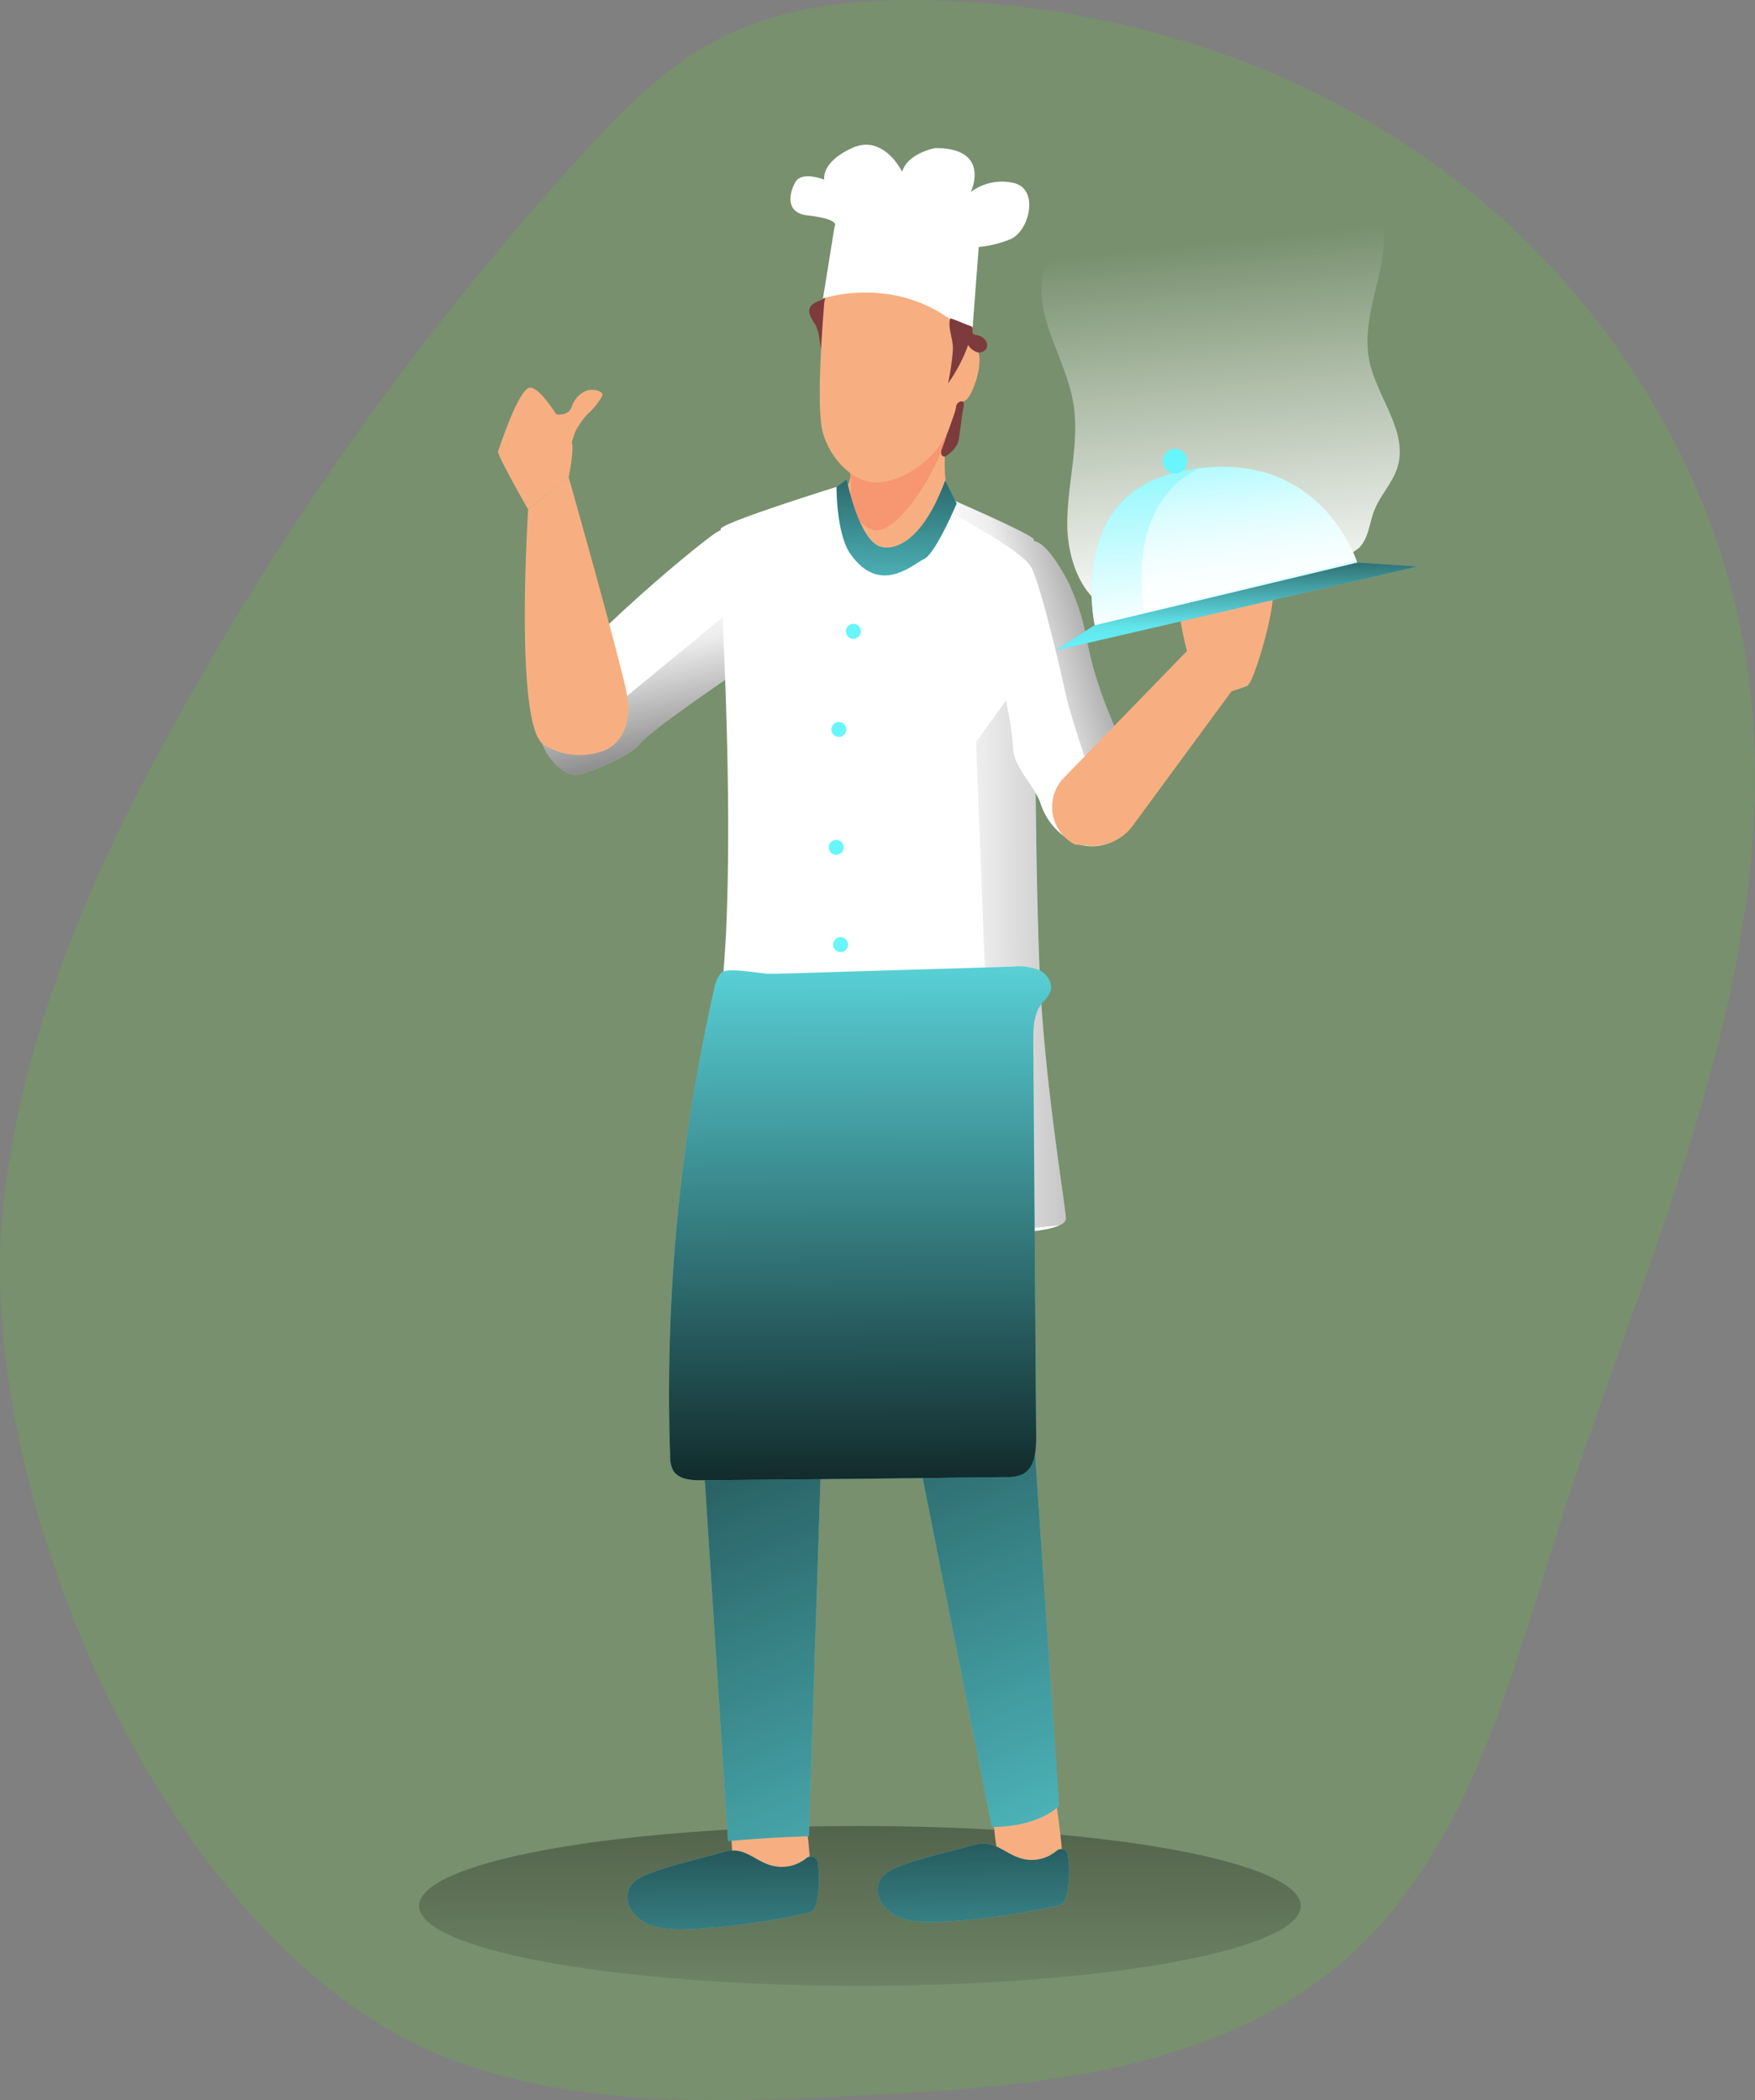 <svg xmlns="http://www.w3.org/2000/svg" xmlns:xlink="http://www.w3.org/1999/xlink" width="483.148" height="578.043" viewBox="0 0 483.148 578.043">
  <rect x="0" y="0" width="483.148" height="578.043" fill="#808080" stroke="none"/>
  <defs>
    <linearGradient id="linear-gradient" x1="0.475" y1="0.169" x2="0.541" y2="0.973" gradientUnits="objectBoundingBox">
      <stop offset="0.02" stop-color="#fff" stop-opacity="0"/>
      <stop offset="0.39" stop-color="#fff" stop-opacity="0.388"/>
      <stop offset="1" stop-color="#fff"/>
    </linearGradient>
    <linearGradient id="linear-gradient-2" x1="0.551" y1="-3.306" x2="0.48" y2="2.002" gradientUnits="objectBoundingBox">
      <stop offset="0.01"/>
      <stop offset="0.83" stop-opacity="0.071"/>
      <stop offset="1" stop-opacity="0"/>
    </linearGradient>
    <linearGradient id="linear-gradient-3" x1="0.345" y1="-0.221" x2="0.696" y2="1.713" xlink:href="#linear-gradient-2"/>
    <linearGradient id="linear-gradient-4" x1="0.885" y1="1.732" x2="0.398" y2="0.014" xlink:href="#linear-gradient-2"/>
    <linearGradient id="linear-gradient-5" x1="6.003" y1="0.55" x2="-1.173" y2="0.487" xlink:href="#linear-gradient-2"/>
    <linearGradient id="linear-gradient-6" x1="1.711" y1="-0.078" x2="0.187" y2="0.619" xlink:href="#linear-gradient-2"/>
    <linearGradient id="linear-gradient-7" x1="0.529" y1="-1.269" x2="0.463" y2="2.001" xlink:href="#linear-gradient-2"/>
    <linearGradient id="linear-gradient-8" x1="0.406" y1="-0.629" x2="0.537" y2="0.97" xlink:href="#linear-gradient-2"/>
    <linearGradient id="linear-gradient-9" x1="0.336" y1="-0.281" x2="0.534" y2="0.984" xlink:href="#linear-gradient"/>
    <linearGradient id="linear-gradient-10" x1="0.303" y1="-0.333" x2="0.541" y2="1.016" xlink:href="#linear-gradient"/>
    <linearGradient id="linear-gradient-11" x1="0.384" y1="-2.2" x2="0.688" y2="4.746" xlink:href="#linear-gradient-2"/>
    <linearGradient id="linear-gradient-12" x1="0.381" y1="-2.3" x2="0.684" y2="4.672" xlink:href="#linear-gradient-2"/>
    <linearGradient id="linear-gradient-13" x1="0.503" y1="1.278" x2="0.497" y2="-0.407" xlink:href="#linear-gradient-2"/>
  </defs>
  <g id="Chef_Monochromatic" transform="translate(0.002 -0.003)">
    <path id="Path_697" data-name="Path 697" d="M181.115,568.35c35.926,14.5,75.868,12.844,114.5,10.952,48.123-2.34,100.228-6.339,136.071-39.2,32.441-29.736,43.642-75.984,57.216-118.348,25.007-78.241,63.97-157.212,51.076-238.439-8.3-51.74-38.166-98.867-78.855-130.562S369.291,4.436,318.165,2.627c-21.738-.763-44.289,1.261-63.406,11.9-13.408,7.467-24.36,18.751-34.847,30.168A823.807,823.807,0,0,0,109.081,198.652C85.434,241,65.173,286.6,60.195,335.072,52.113,413.213,104.849,537.668,181.115,568.35Z" transform="translate(-59.38 -2.48)" fill="#56dc1e" opacity="0.18"/>
    <path id="Path_698" data-name="Path 698" d="M239.264,129.69c0-11.3,3.6-22.618,1.56-33.719-2.19-12-10.786-23.232-8.181-35.2,1.659-7.434,7.318-13.275,12.777-18.519L255.925,32a13.556,13.556,0,0,1,4.016-3.07,13.79,13.79,0,0,1,5.144-.763q16.362-.3,32.707.332c9.027.332,19.2,1.46,24.775,8.562,4.978,6.438,4.464,15.565,2.7,23.547s-4.464,16.113-2.871,24.128c2.024,10.172,10.836,19.6,7.766,29.5-1.327,4.331-4.779,7.716-6.405,11.948-1.344,3.485-1.527,7.617-4.182,10.238a14.32,14.32,0,0,1-6.638,3.053c-17.424,4.613-34.847,10.421-52.338,14.57C246.217,157.485,239.215,142.534,239.264,129.69Z" transform="translate(54.55 14.393)" fill="url(#linear-gradient)"/>
    <ellipse id="Ellipse_101" data-name="Ellipse 101" cx="121.369" cy="22.004" rx="121.369" ry="22.004" transform="translate(115.363 502.614)" fill="url(#linear-gradient-2)"/>
    <path id="Path_699" data-name="Path 699" d="M200.818,302.59s2.622,17.175,1.211,19.133-9.658,1.294-14.735.182-6.306-7.7-6.306-7.7l-.348-5.41Z" transform="translate(20.58 195.411)" fill="#f7af81"/>
    <path id="Path_700" data-name="Path 700" d="M241.025,299s3.319,21.008,2.19,22.833-8.911,1.543-13.441,1-5.111-12.031-5.111-12.031l-.763-4.7Z" transform="translate(49.106 193.043)" fill="#f7af81"/>
    <path id="Path_701" data-name="Path 701" d="M193.839,57.409a13.474,13.474,0,0,0,1.394,2.473c1.742,3.07.9,7.252,3.053,10.056.531-2.257,4.978-18.121,2.871-19.149-.5-.249-3.12,1.941-3.734,2.224C195.531,53.825,192.893,54.472,193.839,57.409Z" transform="translate(29.153 29.359)" fill="#7d3b3d"/>
    <path id="Path_702" data-name="Path 702" d="M261.9,177.214l4.314,88.048,8.3,122s-4.762,5.708-18.469,5.891L231.387,268.995l-11.616-63.057-9.956,61.547L205.65,395.69s-9.674.2-22.253,1.328L175.25,270.6l8.065-97.9Z" transform="translate(17.026 109.761)" fill="#68f5fc"/>
    <path id="Path_703" data-name="Path 703" d="M261.9,177.214l4.314,88.048,8.3,122s-4.762,5.708-18.469,5.891L231.387,268.995l-11.616-63.057-9.956,61.547L205.65,395.69s-9.674.2-22.253,1.328L175.25,270.6l8.065-97.9Z" transform="translate(17.026 109.761)" fill="url(#linear-gradient-3)"/>
    <path id="Path_704" data-name="Path 704" d="M209.223,89.525l-7.55,41.734h0c-.68.448-22.319,15.134-24.891,18.519s-13.541,7.932-17.291,8.6-12.1-6.472-10.753-17.357,44.8-46.961,49.351-49.533S209.223,89.525,209.223,89.525Z" transform="translate(-0.552 54.874)" fill="#fff"/>
    <path id="Path_705" data-name="Path 705" d="M204.344,102.46l-2.672,20.228h0c-.68.448-22.319,15.134-24.891,18.519s-13.541,7.932-17.291,8.6-12.1-6.472-10.753-17.357l23.232-3.319Z" transform="translate(-0.552 63.445)" fill="url(#linear-gradient-4)"/>
    <path id="Path_706" data-name="Path 706" d="M277.788,284.718c0,.664-.647,1.245-1.659,1.742-7.119,3.418-35.262,2.771-52.636,1.012-1.659-.166-2.157-24.078-2.157-24.078s-6.107,23.049-7.5,22.767c-15.034-2.854-40.705-5.808-40.705-5.808a388.8,388.8,0,0,0,11.151-75.1c2.207-50.728-2.987-109.354-1.344-110.682,2.97-2.39,31.711-11.317,31.711-11.317l29.869,2.589,3.667,1.659c6.306,2.788,18.718,8.3,20.61,9.956.1,0,.166.365.232.846.2,1.493.3,4.862.348,9.691.116,11.284,0,30.516.1,52.5v7.069c.133,15.8.448,32.707,1.079,48.9C271.748,246.668,277.954,282.444,277.788,284.718Z" transform="translate(15.628 50.778)" fill="#fff"/>
    <path id="Path_707" data-name="Path 707" d="M246.018,262.971c0,.664-.647,1.245-1.659,1.742a225.679,225.679,0,0,1-22.568,1.659l3.883-21.8L221.31,131.729l11.151-15.5,5.177,22.535c0,17.772.365,37.353,1.112,55.972C239.978,224.921,246.184,260.7,246.018,262.971Z" transform="translate(47.398 72.525)" fill="url(#linear-gradient-5)"/>
    <path id="Path_708" data-name="Path 708" d="M259.546,171.992c-2.8,4.148-8.828,5.277-13.441,3.319a18.253,18.253,0,0,1-9.558-11.018,16.015,16.015,0,0,0-1.328-2.755c-2.307-3.949-6.007-8.114-6.173-12.147-.448-9.575-4-19.133-4.016-28.724,0-7.384,4.978-15.349,7.65-22.933a32.046,32.046,0,0,0,1.477-5.476,2.273,2.273,0,0,1,.581,0c3.651.465,8.131,8.679,9.508,11.4a60.517,60.517,0,0,1,4.978,15.233c2.124,10.6,4.148,15.665,8.3,25.621C259,148,259.5,157.339,260.508,160.99A13.275,13.275,0,0,1,259.546,171.992Z" transform="translate(49.851 56.705)" fill="#fff"/>
    <path id="Path_709" data-name="Path 709" d="M263.245,148.821l-7.882,9.956s-5.078-14.553-6.5-21.456c-1.294-6.107-5.426-23.58-8.131-31.064a22.215,22.215,0,0,0-.962-2.373,8.3,8.3,0,0,0-1.444-1.859C232.911,96.6,216.5,88.269,216.5,88.269l3.037-2.489c6.306,2.788,18.718,8.3,20.61,9.956.1,0,.166.365.232.846,3.651.465,8.131,8.679,9.508,11.4a60.518,60.518,0,0,1,4.978,15.233C256.989,133.8,259.014,138.864,263.245,148.821Z" transform="translate(44.226 52.446)" fill="url(#linear-gradient-6)"/>
    <path id="Path_710" data-name="Path 710" d="M228.088,72.262s-1.908,13.906-.382,19.05-5.542,20.56-16.013,21.572-12.08-16.859-12.28-18.95,2.871-3.435,1.344-8.579S226.478,66.072,228.088,72.262Z" transform="translate(32.953 42.517)" fill="#f7af81"/>
    <path id="Path_711" data-name="Path 711" d="M200.391,85.29a27.7,27.7,0,0,1-.431,12.728c2.771,2.107,5.327,5.725,8.3,5.443,6.273-.564,15.233-14.586,18.569-24.377a2.3,2.3,0,0,1,.166-.548c.3-3.518.664-6.273.664-6.273C226.112,66.074,198.881,80.146,200.391,85.29Z" transform="translate(33.32 42.515)" fill="#f69771"/>
    <path id="Path_712" data-name="Path 712" d="M241.79,131.48" transform="translate(60.903 82.581)" fill="none" stroke="#000" stroke-miterlimit="10" stroke-width="0.55"/>
    <path id="Path_713" data-name="Path 713" d="M196.543,58.688s-2.373,27.33-.348,34.7,8.3,13.756,14.586,13.823,15.831-5.094,20.129-14.52S237.547,60.165,236.535,57,229.267,43.82,212.457,45.18C200.891,46.109,196.593,54.489,196.543,58.688Z" transform="translate(30.298 25.591)" fill="#f7af81"/>
    <path id="Path_714" data-name="Path 714" d="M217.79,64.62s.481-6.389,4.862-4.663.183,13.707-1.825,14.935a5.924,5.924,0,0,1-3.037,1.178" transform="translate(45.077 35.224)" fill="#f7af81"/>
    <path id="Path_715" data-name="Path 715" d="M167.859,157.046s9.741-2.638,6.339-17.357S158.5,81.61,158.5,81.61l-11.135,8.944s-3.866,59.523,4.265,64.717A18.519,18.519,0,0,0,167.859,157.046Z" transform="translate(-1.967 49.696)" fill="#f7af81"/>
    <path id="Path_716" data-name="Path 716" d="M161.429,91.43s1.659-7.7.863-9.757S153.365,64.863,150.162,67s-7.783,16.362-8.148,17.324,8.28,16,8.28,16Z" transform="translate(-4.897 39.926)" fill="#f7af81"/>
    <path id="Path_717" data-name="Path 717" d="M256.168,163.4l27.662-37.652-.813-22.7-45.965,47.326a11.616,11.616,0,0,0,3.169,18.253l3.418.348a13.707,13.707,0,0,0,12.528-5.576Z" transform="translate(55.717 63.834)" fill="#f7af81"/>
    <path id="Path_718" data-name="Path 718" d="M266.029,130.567a44.615,44.615,0,0,0,7.567-2.273c2.024-1.079,8.463-24.061,6.638-25.588s-9.392-5.841-11.5-4.447-13.474,12.313-13.474,12.313S258.479,132.857,266.029,130.567Z" transform="translate(69.785 60.494)" fill="#f7af81"/>
    <path id="Path_719" data-name="Path 719" d="M198.16,84.074l2.8-2.074s3.319,16.843,9.326,18.535c0,0,9.575,3.75,17.805-18.253l3.153,6.355s-5.824,13.806-8.961,15.266-12.213,10.255-20.361-1.46C198.061,96.818,198.16,84.074,198.16,84.074Z" transform="translate(32.133 49.953)" fill="#68f5fc"/>
    <path id="Path_720" data-name="Path 720" d="M198.16,84.074l2.8-2.074s3.319,16.843,9.326,18.535c0,0,9.575,3.75,17.805-18.253l3.153,6.355s-5.824,13.806-8.961,15.266-12.213,10.255-20.361-1.46C198.061,96.818,198.16,84.074,198.16,84.074Z" transform="translate(32.133 49.953)" fill="url(#linear-gradient-7)"/>
    <path id="Path_721" data-name="Path 721" d="M160.97,73.915a20.643,20.643,0,0,0,3.966-4.812,1.211,1.211,0,0,0,.133-.913,1.062,1.062,0,0,0-.448-.448,4.7,4.7,0,0,0-4.63,0,7.285,7.285,0,0,0-3.12,3.6,5.559,5.559,0,0,1-.962,1.776,4.348,4.348,0,0,1-3.866.647,1.56,1.56,0,0,0-1,0c-.514.266-.581.962-.531,1.543.149,1.809,2.439,7.965,5.094,7.5,1.1-.2,1.659-3.319,2.107-4.2a20.926,20.926,0,0,1,3.252-4.7Z" transform="translate(0.707 40.15)" fill="#f7af81"/>
    <path id="Path_722" data-name="Path 722" d="M199.468,68.819s23.232-7.9,40.971,11l1.908-25.173a31,31,0,0,0,8.479-2.058c5.327-1.941,8.3-13.557,1.444-15.5a14.271,14.271,0,0,0-12.114,2.423S245.981,27.4,230.35,27.4c0,0-7.633,1.444-9.077,6.538,0,0-5.094-10.537-13.806-6.538s-7.633,8.712-7.633,8.712-6.19-2.539-8,.73-2.605,8.413,3.319,9.094c9.442,1.079,7.517,3.02,7.517,3.02Z" transform="translate(27.091 13.353)" fill="#fff"/>
    <path id="Path_723" data-name="Path 723" d="M216.65,73.222a43.709,43.709,0,0,0,5.559-10.62,4.464,4.464,0,0,0,2.307,1.941,2.323,2.323,0,0,0,2.688-.913,2.29,2.29,0,0,0-.431-2.572,4.182,4.182,0,0,0-2.439-1.211,1.294,1.294,0,0,1-.714-.282c-.431-.465,0-1.278-.249-1.809a1.427,1.427,0,0,0-.78-.465c-1.51-.5-3.866-1.659-5.327-1.991-.763,2.439.913,5.974.73,8.645A64.723,64.723,0,0,1,216.65,73.222Z" transform="translate(44.325 32.348)" fill="#7d3b3d"/>
    <path id="Path_724" data-name="Path 724" d="M220.52,78.539a8.3,8.3,0,0,1-.448,2.091,8.579,8.579,0,0,1-3,3.319,1.444,1.444,0,0,1-.614.315.946.946,0,0,1-.929-.83,2.539,2.539,0,0,1,.232-1.344l3.219-9.127a12.873,12.873,0,0,0,.6-2.074,3.136,3.136,0,0,1,.232-.962c.232-.448,1.045-1.1,1.659-.8s.1,1.991,0,2.555Z" transform="translate(43.575 41.417)" fill="#7d3b3d"/>
    <path id="Path_725" data-name="Path 725" d="M175.02,117.544l99.9-23.132L258.239,93.3l-72.333,17.274Z" transform="translate(115.41 61.52)" fill="#68f5fc"/>
    <path id="Path_726" data-name="Path 726" d="M175.02,117.544l99.9-23.132L258.239,93.3l-72.333,17.274Z" transform="translate(115.41 61.52)" fill="url(#linear-gradient-8)"/>
    <path id="Path_727" data-name="Path 727" d="M241.359,123.535s-7.932-35.528,23.232-42.3c38.515-8.3,48.969,25.024,48.969,25.024Z" transform="translate(60.023 48.576)" fill="#68f5fc"/>
    <path id="Path_728" data-name="Path 728" d="M313.625,106.267l-72.267,17.274s-7.932-35.528,23.232-42.3c1.842-.4,3.617-.7,5.327-.913,31.529-4.016,42,21.356,43.46,25.389Z" transform="translate(60.023 48.57)" fill="url(#linear-gradient-9)"/>
    <path id="Path_729" data-name="Path 729" d="M307.953,105.72l-58.311,13.939S243.3,91.1,264.576,80.331C295.955,76.315,306.492,101.638,307.953,105.72Z" transform="translate(65.497 48.569)" fill="url(#linear-gradient-10)"/>
    <circle id="Ellipse_102" data-name="Ellipse 102" cx="3.385" cy="3.385" r="3.385" transform="translate(320.083 123.507)" fill="#68f5fc"/>
    <path id="Path_730" data-name="Path 730" d="M169.411,315.811c-2.887,1.1-5.941,2.788-5.941,6.488a6.637,6.637,0,0,0,1.427,4.032c3.535,4.746,10.073,4.978,15.814,4.746a192.5,192.5,0,0,0,31.844-4.314,4.347,4.347,0,0,0,1.975-.813,4.016,4.016,0,0,0,1-2.224,32.06,32.06,0,0,0,.332-10.969,1.925,1.925,0,0,0-3.1-1.245,10.736,10.736,0,0,1-7.418,2.423c-6.389-.415-8.828-6.007-15.349-4.1C183.2,311.812,175.965,313.289,169.411,315.811Z" transform="translate(9.258 199.928)" fill="#68f5fc"/>
    <path id="Path_731" data-name="Path 731" d="M210.917,314.583c-2.887,1.1-5.941,2.788-5.957,6.472A6.8,6.8,0,0,0,206.4,325.1c3.518,4.746,10.073,4.978,15.814,4.729a192.5,192.5,0,0,0,31.844-4.314,4.182,4.182,0,0,0,1.975-.813,3.916,3.916,0,0,0,1-2.224,32.293,32.293,0,0,0,.315-11.085,1.859,1.859,0,0,0-3-1.195,10.72,10.72,0,0,1-7.5,2.589c-6.389-.431-8.845-6.007-15.349-4.115C224.707,310.583,217.538,312.06,210.917,314.583Z" transform="translate(36.617 199.166)" fill="#68f5fc"/>
    <path id="Path_732" data-name="Path 732" d="M169.411,315.811c-2.887,1.1-5.941,2.788-5.941,6.488a6.637,6.637,0,0,0,1.427,4.032c3.535,4.746,10.073,4.978,15.814,4.746a192.5,192.5,0,0,0,31.844-4.314,4.347,4.347,0,0,0,1.975-.813,4.016,4.016,0,0,0,1-2.224,32.06,32.06,0,0,0,.332-10.969,1.925,1.925,0,0,0-3.1-1.245,10.736,10.736,0,0,1-7.418,2.423c-6.389-.415-8.828-6.007-15.349-4.1C183.2,311.812,175.965,313.289,169.411,315.811Z" transform="translate(9.258 199.928)" fill="url(#linear-gradient-11)"/>
    <path id="Path_733" data-name="Path 733" d="M210.917,314.583c-2.887,1.1-5.941,2.788-5.957,6.472A6.8,6.8,0,0,0,206.4,325.1c3.518,4.746,10.073,4.978,15.814,4.729a192.5,192.5,0,0,0,31.844-4.314,4.182,4.182,0,0,0,1.975-.813,3.916,3.916,0,0,0,1-2.224,32.293,32.293,0,0,0,.315-11.085,1.859,1.859,0,0,0-3-1.195,10.72,10.72,0,0,1-7.5,2.589c-6.389-.431-8.845-6.007-15.349-4.115C224.707,310.583,217.538,312.06,210.917,314.583Z" transform="translate(36.617 199.166)" fill="url(#linear-gradient-12)"/>
    <circle id="Ellipse_103" data-name="Ellipse 103" cx="2.058" cy="2.058" r="2.058" transform="translate(232.865 171.713)" fill="#68f5fc"/>
    <circle id="Ellipse_104" data-name="Ellipse 104" cx="2.058" cy="2.058" r="2.058" transform="translate(228.866 198.728)" fill="#68f5fc"/>
    <circle id="Ellipse_105" data-name="Ellipse 105" cx="2.058" cy="2.058" r="2.058" transform="translate(228.136 231.186)" fill="#68f5fc"/>
    <circle id="Ellipse_106" data-name="Ellipse 106" cx="2.058" cy="2.058" r="2.058" transform="translate(229.347 257.952)" fill="#68f5fc"/>
    <circle id="Ellipse_107" data-name="Ellipse 107" cx="2.058" cy="2.058" r="2.058" transform="translate(229.828 297.927)" fill="#68f5fc"/>
    <path id="Path_734" data-name="Path 734" d="M265.138,162.865a15.133,15.133,0,0,1,7.218.979c2.207,1.112,3.85,3.75,2.954,6.04a13.375,13.375,0,0,1-2.356,3.153c-2.257,2.937-2.34,6.936-2.307,10.653l.8,108.906c0,3.717-.365,8.181-3.651,9.956a10.09,10.09,0,0,1-4.713.813q-41.9.531-83.783.879c-2.9,0-6.339-.232-7.816-2.738a8.3,8.3,0,0,1-.813-3.966A504.091,504.091,0,0,1,182.8,169.005a8.7,8.7,0,0,1,1.975-4.464c1.659-1.659,10.919.348,13.408.3,7.55-.133,15.084-.431,22.618-.647Z" transform="translate(13.809 103.218)" fill="#68f5fc"/>
    <path id="Path_735" data-name="Path 735" d="M265.138,162.865a15.133,15.133,0,0,1,7.218.979c2.207,1.112,3.85,3.75,2.954,6.04a13.375,13.375,0,0,1-2.356,3.153c-2.257,2.937-2.34,6.936-2.307,10.653l.8,108.906c0,3.717-.365,8.181-3.651,9.956a10.09,10.09,0,0,1-4.713.813q-41.9.531-83.783.879c-2.9,0-6.339-.232-7.816-2.738a8.3,8.3,0,0,1-.813-3.966A504.091,504.091,0,0,1,182.8,169.005a8.7,8.7,0,0,1,1.975-4.464c1.659-1.659,10.919.348,13.408.3,7.55-.133,15.084-.431,22.618-.647Z" transform="translate(13.809 103.218)" fill="url(#linear-gradient-13)"/>
  </g>
</svg>
